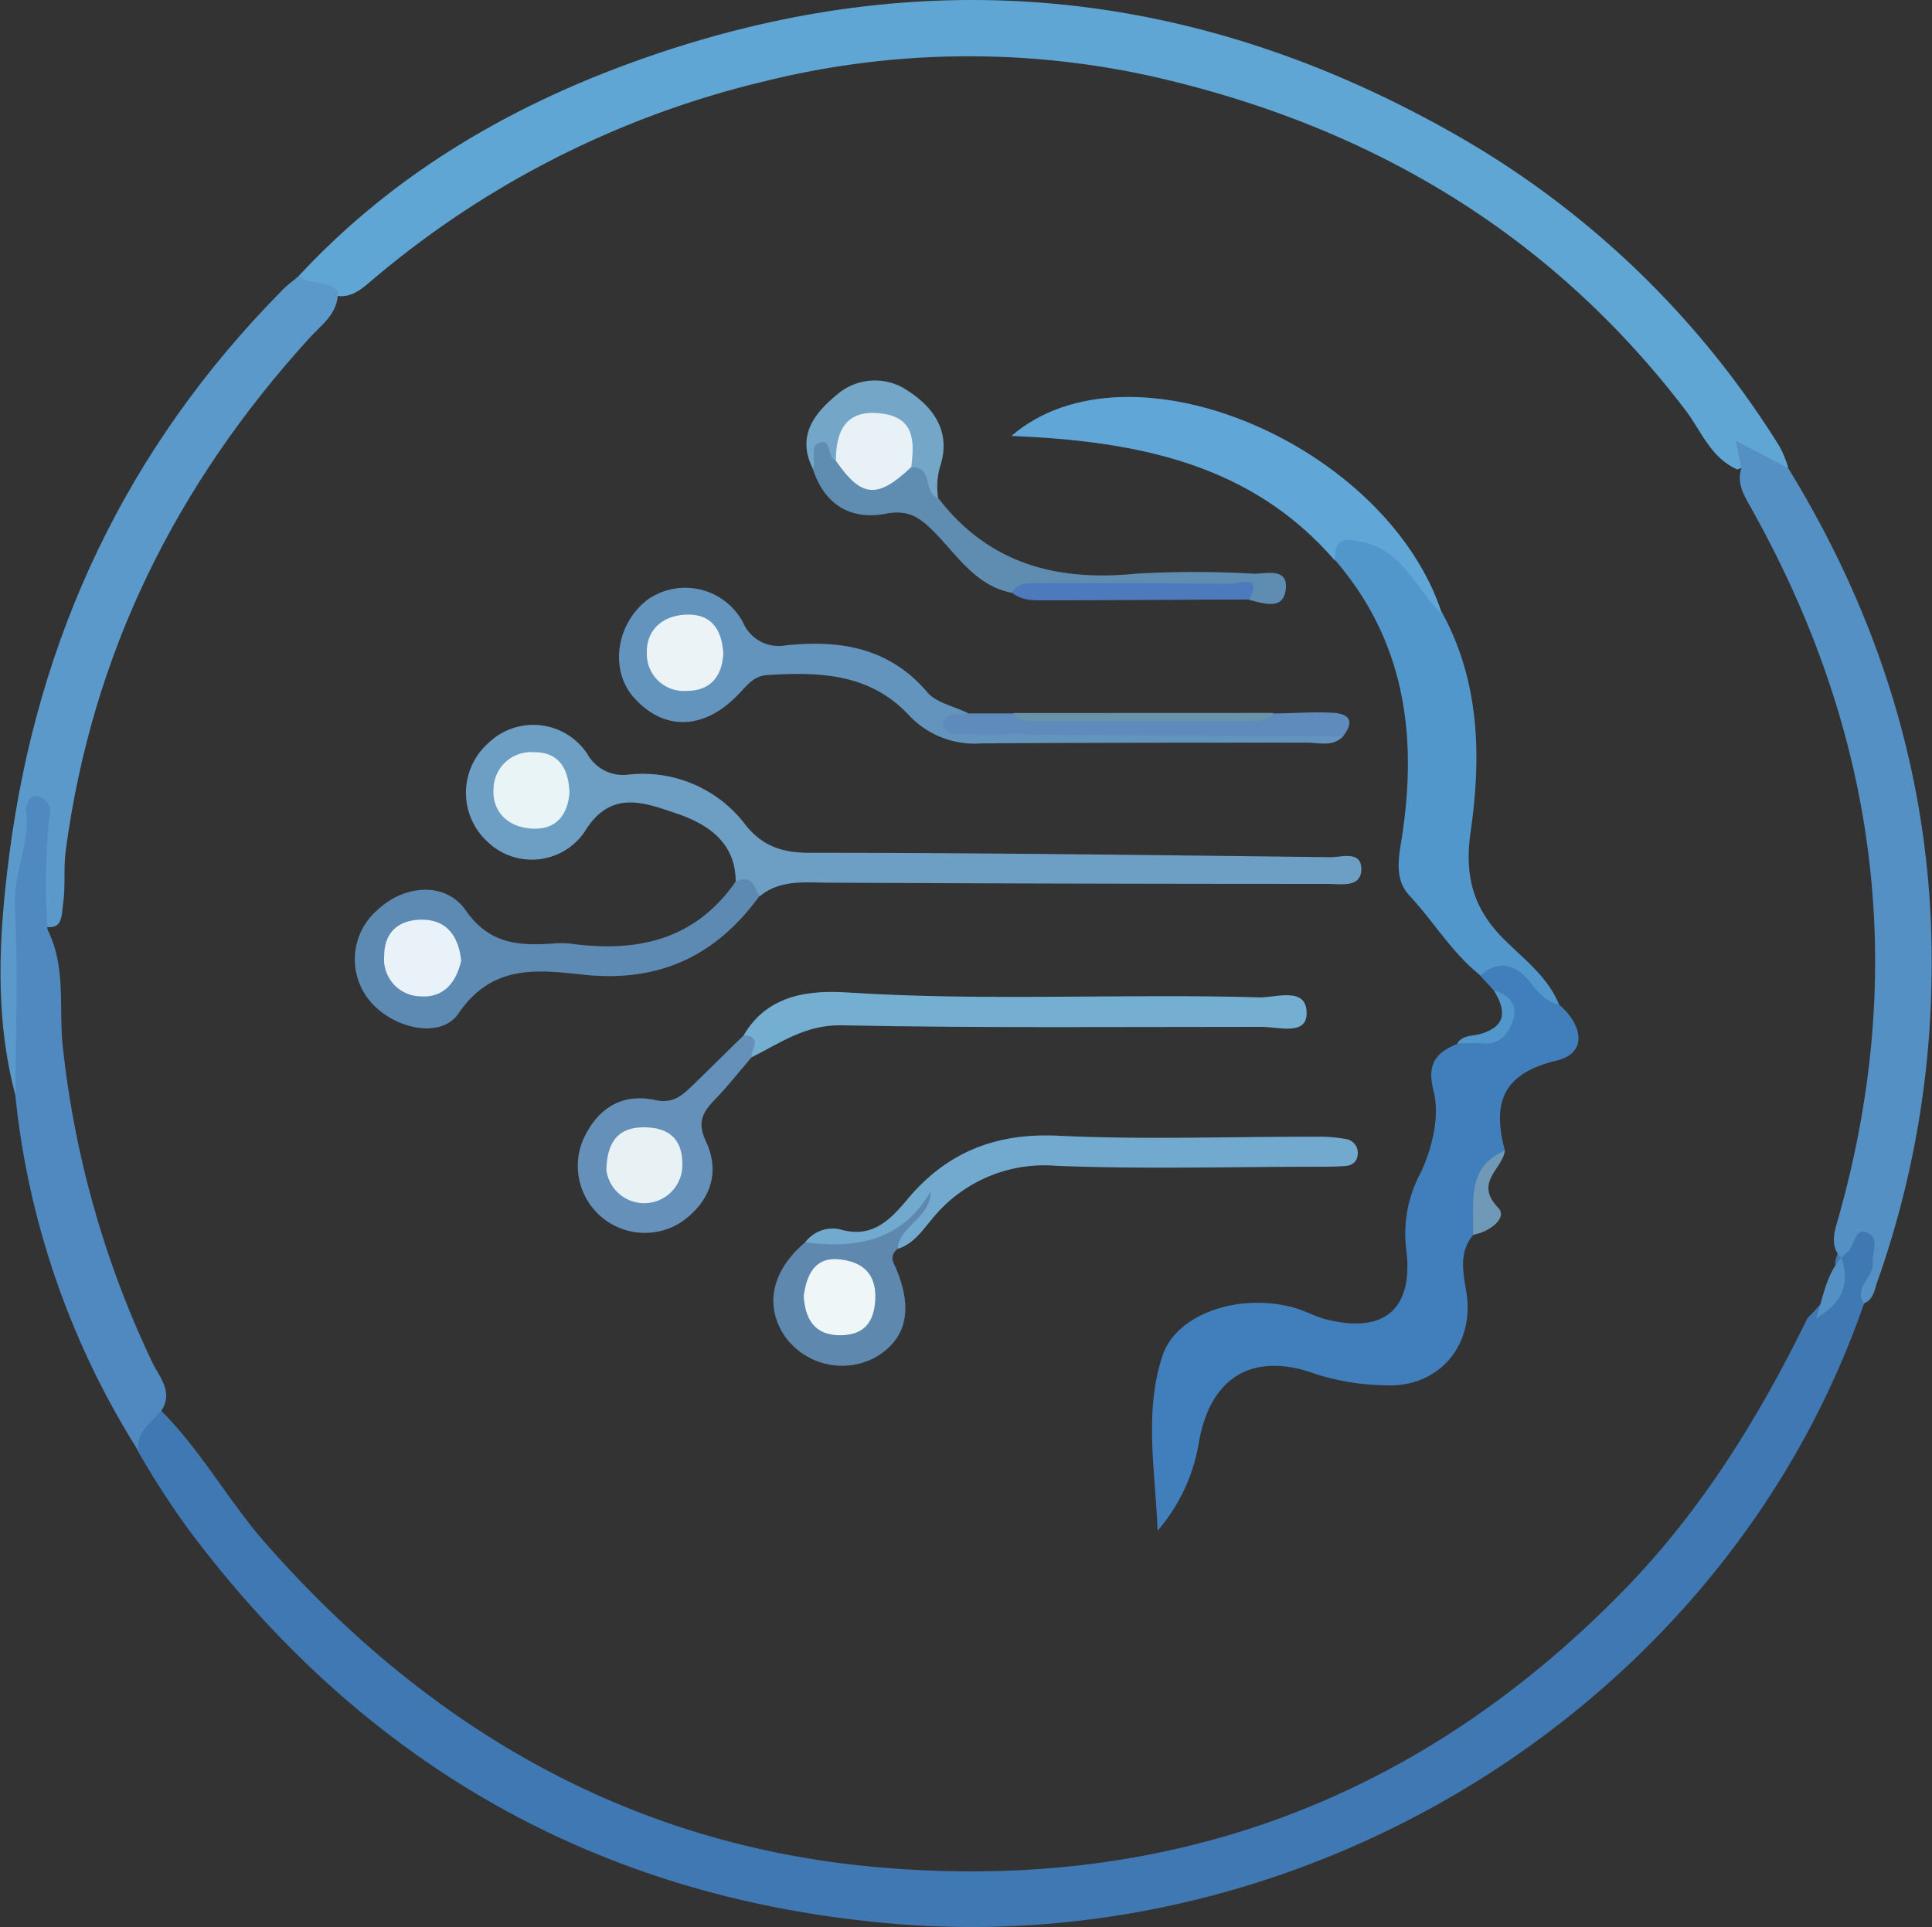 <svg id="Layer_1" data-name="Layer 1" xmlns="http://www.w3.org/2000/svg" viewBox="0 0 188.77 188.32"><rect x="0" y="0" width="188.77" height="188.32" fill="#333333" stroke="none"/><defs><style>.cls-1{fill:#3f78b2;}.cls-2{fill:#60a6d5;}.cls-3{fill:#5490c4;}.cls-4{fill:#5a99ca;}.cls-5{fill:#4f89c0;}.cls-6{fill:#417fbc;}.cls-7{fill:#6d9ec4;}.cls-8{fill:#5297cc;}.cls-9{fill:#60a7d7;}.cls-10{fill:#6294be;}.cls-11{fill:#5d8ab2;}.cls-12{fill:#74afd2;}.cls-13{fill:#72aacf;}.cls-14{fill:#6490b9;}.cls-15{fill:#5f8db1;}.cls-16{fill:#5e88ae;}.cls-17{fill:#5f8abc;}.cls-18{fill:#74a6c7;}.cls-19{fill:#4c7abc;}.cls-20{fill:#6993a6;}.cls-21{fill:#7098b7;}.cls-22{fill:#e8f4f6;}.cls-23{fill:#ebf3f6;}.cls-24{fill:#e9f2f8;}.cls-25{fill:#e8f2f5;}.cls-26{fill:#e8f2f6;}.cls-27{fill:#eff6f8;}</style></defs><path class="cls-1" d="M376.07,276.89c-13.41,38.81-53.6,64.1-94.8,60.62-28.61-2.41-51.62-15.4-68.87-38.48a81.27,81.27,0,0,1-5-7.74c-.87-2.2,0-3.46,2.15-4.05,4,3.93,6.67,8.92,10.38,13.13,15.93,18.09,35.54,29.44,59.63,31.6,28.47,2.55,53-6.48,73.1-27.12,7.59-7.8,13.15-16.85,17.88-26.52,1.47-1.54,3.08-3,2.71-5.47a4.37,4.37,0,0,1,.31-1,8.62,8.62,0,0,1,1.1-1.91c.49-.61,1.09-1.07,1.9-.73a1.83,1.83,0,0,1,1.17,2.09A26.52,26.52,0,0,1,376.07,276.89Z" transform="translate(-193.94 -149.51)"/><path class="cls-2" d="M223.13,176.48c9-9.71,20.08-16.3,32.36-20.79,28.31-10.36,55.66-7.58,81.59,7.51a89.14,89.14,0,0,1,30.77,30,11.31,11.31,0,0,1,.81,2,4.18,4.18,0,0,1-4.36-2.15c-.15.7.91,1.85-.6,2.34-2.61-1.12-3.54-3.78-5.08-5.8-13.13-17.22-30.61-27.6-51.42-32.46a82.65,82.65,0,0,0-38.49.31,92.15,92.15,0,0,0-38.3,19.35c-.95.79-1.86,1.7-3.25,1.67C225.64,178.2,223.92,178.26,223.13,176.48Z" transform="translate(-193.94 -149.51)"/><path class="cls-3" d="M364.09,195.26c-.15-.72-.3-1.43-.56-2.69l5.13,2.69c9.45,15.41,14.39,32.09,14,50.21a92.57,92.57,0,0,1-5.29,29.29c-.28.77-.35,1.76-1.33,2.13-1-1.6,1-2.53.89-4-.08-1,.69-2.4-.54-2.91s-1.21,1.12-1.8,1.75c-.24.25-.52.47-.78.71-1.1-1.22-.64-2.54-.26-3.86,6.86-24.21,3.84-47.23-8.35-69.13C364.51,198.15,363.55,196.9,364.09,195.26Z" transform="translate(-193.94 -149.51)"/><path class="cls-4" d="M223.13,176.48c1.1.94,2.8.35,3.82,1.5.08,2.16-1.6,3.26-2.82,4.61-13,14.3-21.22,30.83-23.77,50.07-.23,1.74,0,3.5-.26,5.22-.15,1.05,0,2.63-1.93,2.15-1.37-3.12-.52-6.36-.46-9.62-2.09,7-.84,14.06-1.2,21.06-.1,1.81.45,3.77-1,5.32-2.14-7.85-1.69-15.78-.67-23.7,2.76-21.33,11.47-39.82,26.63-55.17C221.94,177.39,222.56,177,223.13,176.48Z" transform="translate(-193.94 -149.51)"/><path class="cls-5" d="M195.46,256.79c0-6.24.26-12.49-.07-18.71-.17-3.25,1.53-6.14,1.1-9.36-.06-.5.28-1.68,1.3-1.35a1.52,1.52,0,0,1,1,1.8,64.35,64.35,0,0,0-.21,11.19c1.88,3.7,1.06,7.78,1.52,11.66a95.3,95.3,0,0,0,8.72,30.63c.71,1.46,2.12,2.93.84,4.79-1,1.15-2.43,2-2.21,3.85A80.33,80.33,0,0,1,195.46,256.79Z" transform="translate(-193.94 -149.51)"/><path class="cls-3" d="M371.38,278.36c.69-2,.95-4.25,2.47-5.94C374.83,275.15,373.7,277,371.38,278.36Z" transform="translate(-193.94 -149.51)"/><path class="cls-6" d="M339.9,246.3l-1.34-1.45c.88-2.83,2.65-1.78,4.14-.79s2.35,2.43,3.57,3.62c2.33,2,2.8,4.74-.22,5.47-5.37,1.29-6.3,4.19-5.07,8.8-1.57,1.67-3.12,3.3-2.24,6a2.39,2.39,0,0,1-.88,2.27c-1.34,1.62-1,3.47-.69,5.31,1,5.39-2.65,9.71-8.06,9.35a23,23,0,0,1-6.6-1.09c-6.18-2.26-10.42.3-11.47,6.92a17.47,17.47,0,0,1-4,8.39c-.19-5.73-1.35-11.51.47-17.06,1.36-4.2,7.6-6.21,12.88-4.73,1.07.3,2.07.87,3.15,1.14,5.77,1.45,8.57-1.11,7.78-7a12.52,12.52,0,0,1,1.42-7.31c1-2.11,1.94-5.37,1.27-8s.19-3.75,2.31-4.61c.53-.39,1.16-.25,1.75-.34C341.39,250.58,341.94,249.13,339.9,246.3Z" transform="translate(-193.94 -149.51)"/><path class="cls-7" d="M265.82,235.66c0-4-3-5.73-5.89-6.69s-6.13-2.3-8.65,1.48a6.24,6.24,0,0,1-9.72,1.31,6.49,6.49,0,0,1,.07-9.61,6.32,6.32,0,0,1,9.71,1.06,4,4,0,0,0,4,2,12.57,12.57,0,0,1,11.51,5c1.63,2,3.56,2.64,6.17,2.64,17,0,33.95.23,50.93.43,1.09,0,3-.67,3,1.17s-2,1.44-3.27,1.44q-24.36,0-48.71-.12c-2.35,0-4.77-.34-6.8,1.33A9,9,0,0,1,265.82,235.66Z" transform="translate(-193.94 -149.51)"/><path class="cls-8" d="M346.27,247.68c-1.4-.31-2.17-1.36-3-2.39-1.34-1.58-3-2-4.67-.44-2.77-2.19-4.56-5.26-6.94-7.81-1.32-1.41-1.15-3.19-.86-5,1.69-10.13.61-19.63-6.39-27.77-1-2.23,0-3.11,2.08-2.77a8.07,8.07,0,0,1,6.16,4.16c.7,1.28,1.45,2.55,2.23,3.79,3.67,6.76,3.79,14.11,2.75,21.36-.64,4.43.31,7.64,3.44,10.67C343,243.37,345.2,245.05,346.27,247.68Z" transform="translate(-193.94 -149.51)"/><path class="cls-9" d="M334.84,209.49c-2.57-2.31-3.66-6.08-7.72-7-2.08-.47-2.77-.25-2.75,1.81-8.18-9.51-19.37-11.68-31.61-12.19C304.32,182.17,329.49,193,334.84,209.49Z" transform="translate(-193.94 -149.51)"/><path class="cls-10" d="M325.16,221.48c-1,1.05-2.36.6-3.55.61-10.6,0-21.2,0-31.8.07a8.79,8.79,0,0,1-7.05-2.74c-3.82-4.11-8.75-4.26-13.85-3.94-1.48.1-2.09,1.2-3,2.06-3.31,3.35-7.18,3.38-10.07.1-2.36-2.69-1.69-7.24,1.42-9.56a6.4,6.4,0,0,1,9.28,2.26,3.79,3.79,0,0,0,4.16,2.24c5.32-.56,10.13.2,13.88,4.62.87,1,2.6,1.33,3.93,2,.21,2.14,1.89,1.16,2.86,1.18,9.34.18,18.69.1,28,.08C321.4,220.41,323.48,220,325.16,221.48Z" transform="translate(-193.94 -149.51)"/><path class="cls-11" d="M265.82,235.66c1.53-.73,1.86.46,2.3,1.45-4.24,5.81-9.75,8.43-17.11,7.66-4.38-.46-8.94-1.13-12.26,3.77-1.74,2.57-6.36,1.49-8.59-1.12a6.36,6.36,0,0,1,.68-9c2.6-2.45,6.62-2.79,8.61.06,2.28,3.27,5.1,3.45,8.39,3.25a9,9,0,0,1,1.87,0C256.18,242.61,261.85,241.39,265.82,235.66Z" transform="translate(-193.94 -149.51)"/><path class="cls-12" d="M266.6,250.69c2.32-4,6.43-4.43,10.16-4.19,13.44.87,26.89.09,40.32.48,1.63,0,4.54-1.06,4.53,1.56,0,2.21-2.81,1.32-4.37,1.32-13.7,0-27.39.12-41.08-.15-3.54-.07-6,1.74-8.79,3.13C266.94,252.18,267.26,251.26,266.6,250.69Z" transform="translate(-193.94 -149.51)"/><path class="cls-13" d="M272.61,270.92a3.36,3.36,0,0,1,3.34-1.29c3.14.95,4.89-.82,6.62-2.88,3.85-4.63,8.65-6.55,14.79-6.25,8.34.4,16.71.08,25.07.1a14.6,14.6,0,0,1,3,.22,1.38,1.38,0,0,1,1.15,1.65c-.11.72-.72,1-1.37,1-.87.06-1.74.06-2.62.06-8.48,0-17,.25-25.43-.09A14.08,14.08,0,0,0,285,268.65c-.93,1.1-1.8,2.42-3.33,2.9-.89-1.6.75-2.05,1.24-2.85C279.3,272.22,276.9,272.76,272.61,270.92Z" transform="translate(-193.94 -149.51)"/><path class="cls-14" d="M266.6,250.69c1.94.11.7,1.37.77,2.15-1.21,1.4-2.36,2.87-3.65,4.2s-1.59,2.31-.81,4c1.51,3.22.27,6-2.34,7.86a6.55,6.55,0,0,1-9.71-7.88c1.33-3.08,3.73-4.75,7.13-4,1.7.36,2.58-.44,3.56-1.38C263.25,254,264.92,252.33,266.6,250.69Z" transform="translate(-193.94 -149.51)"/><path class="cls-15" d="M285.62,198.19c4.91,6.39,11.5,8.15,19.24,7.39a97.74,97.74,0,0,1,11.61,0c1.22,0,3.33-.62,3.1,1.5s-2.15,1.39-3.56,1.06c-.55-.91-1.46-.85-2.32-.85-7,.07-13.94-.21-20.91.15-3.62-.72-5.39-3.81-7.74-6.12-1.31-1.28-2.38-2-4.49-1.62-3.39.67-6-.77-7.17-4.31-.36-1.17-.88-2.57.47-3.25,1.06-.54,1.67.63,2.16,1.49,1.95,4.39,4.92,1.86,7.63,1.12C286,194.94,284.29,197.41,285.62,198.19Z" transform="translate(-193.94 -149.51)"/><path class="cls-16" d="M272.61,270.92c4.94.61,9.39-.05,12.28-5-.08,2.74-3.05,3.34-3.27,5.67a1.06,1.06,0,0,0-.39,1.3c2,4.29,1.45,7.39-1.76,9.27a6.86,6.86,0,0,1-8.89-2.13C268.61,277.05,269.37,273.65,272.61,270.92Z" transform="translate(-193.94 -149.51)"/><path class="cls-17" d="M325.16,221.48c-12.59-.07-25.17-.13-37.76-.25a1.38,1.38,0,0,1-1.39-1c.48-1.23,1.65-.8,2.55-1l4.37,0c4.4,1,8.85.38,13.27.38,4.05,0,8.14.62,12.16-.38,1.82,0,3.64-.16,5.46-.08C325.35,219.17,326.57,219.64,325.16,221.48Z" transform="translate(-193.94 -149.51)"/><path class="cls-18" d="M275.61,194.54c-.86-.35-.45-2.07-1.47-1.81-1.21.32-.41,1.75-.76,2.62-1.65-3.22.11-5.45,2.38-7.31a5.66,5.66,0,0,1,6.9-.33c2.47,1.59,4.18,3.95,3.19,7.21a7,7,0,0,0-.24,3.27c-1.52-.45-.44-3.16-2.63-3-.55-.55-.56-1.34-.86-2-1.26-2.7-3.56-2.87-5.29-.4C276.41,193.35,276.3,194.14,275.61,194.54Z" transform="translate(-193.94 -149.51)"/><path class="cls-19" d="M292.78,207.4c.65-1,1.67-.9,2.65-.9,6.3,0,12.59,0,18.89.06.68,0,3-1,1.69,1.54-6.57,0-13.13.08-19.69.08C295.11,208.18,293.82,208.28,292.78,207.4Z" transform="translate(-193.94 -149.51)"/><path class="cls-20" d="M318.36,219.18c-.57.88-1.47.78-2.33.79H295.25c-.85,0-1.76.1-2.32-.78Z" transform="translate(-193.94 -149.51)"/><path class="cls-21" d="M337.86,270.18c.16-3.08-.75-6.56,3.12-8.23-.22,1.82-3.06,3.1-.64,5.61C341.28,268.53,339.44,269.94,337.86,270.18Z" transform="translate(-193.94 -149.51)"/><path class="cls-8" d="M339.9,246.3c1.52.41,2.38,1.49,1.87,2.92-.41,1.18-1.22,2.42-2.92,2.26-.84-.08-1.69,0-2.54,0,.56-.84,1.51-.71,2.31-.93C341.22,249.76,341.06,248.19,339.9,246.3Z" transform="translate(-193.94 -149.51)"/><path class="cls-22" d="M249.58,227c-.19,2.24-1.37,3.66-3.78,3.48-2.24-.17-3.77-1.64-3.64-3.86a3.66,3.66,0,0,1,3.93-3.6C248.56,223,249.5,224.62,249.58,227Z" transform="translate(-193.94 -149.51)"/><path class="cls-23" d="M264.61,213.39c-.12,2.17-1.21,3.65-3.63,3.64a3.61,3.61,0,0,1-3.84-3.69c-.06-2.25,1.5-3.64,3.76-3.76C263.34,209.45,264.47,210.9,264.61,213.39Z" transform="translate(-193.94 -149.51)"/><path class="cls-24" d="M239,243.39c-.46,2.05-1.65,3.64-3.94,3.49a3.62,3.62,0,0,1-3.58-3.95c0-2.45,1.56-3.59,3.83-3.54S238.75,241,239,243.39Z" transform="translate(-193.94 -149.51)"/><path class="cls-25" d="M253.19,263.88c.05-2.81,1.19-4.18,3.59-4.2s3.81,1.05,3.83,3.51a3.73,3.73,0,0,1-7.42.69Z" transform="translate(-193.94 -149.51)"/><path class="cls-26" d="M275.61,194.54c0-2.86.92-5,4.32-4.64s3.36,2.73,3.05,5.25C279.67,198.29,278.12,198.16,275.61,194.54Z" transform="translate(-193.94 -149.51)"/><path class="cls-27" d="M272.47,276.15c.29-2.11,1.11-3.81,3.47-3.57,2.15.22,3.64,1.28,3.52,3.91-.11,2.36-1.21,3.5-3.43,3.51C273.5,280,272.6,278.38,272.47,276.15Z" transform="translate(-193.94 -149.51)"/></svg>